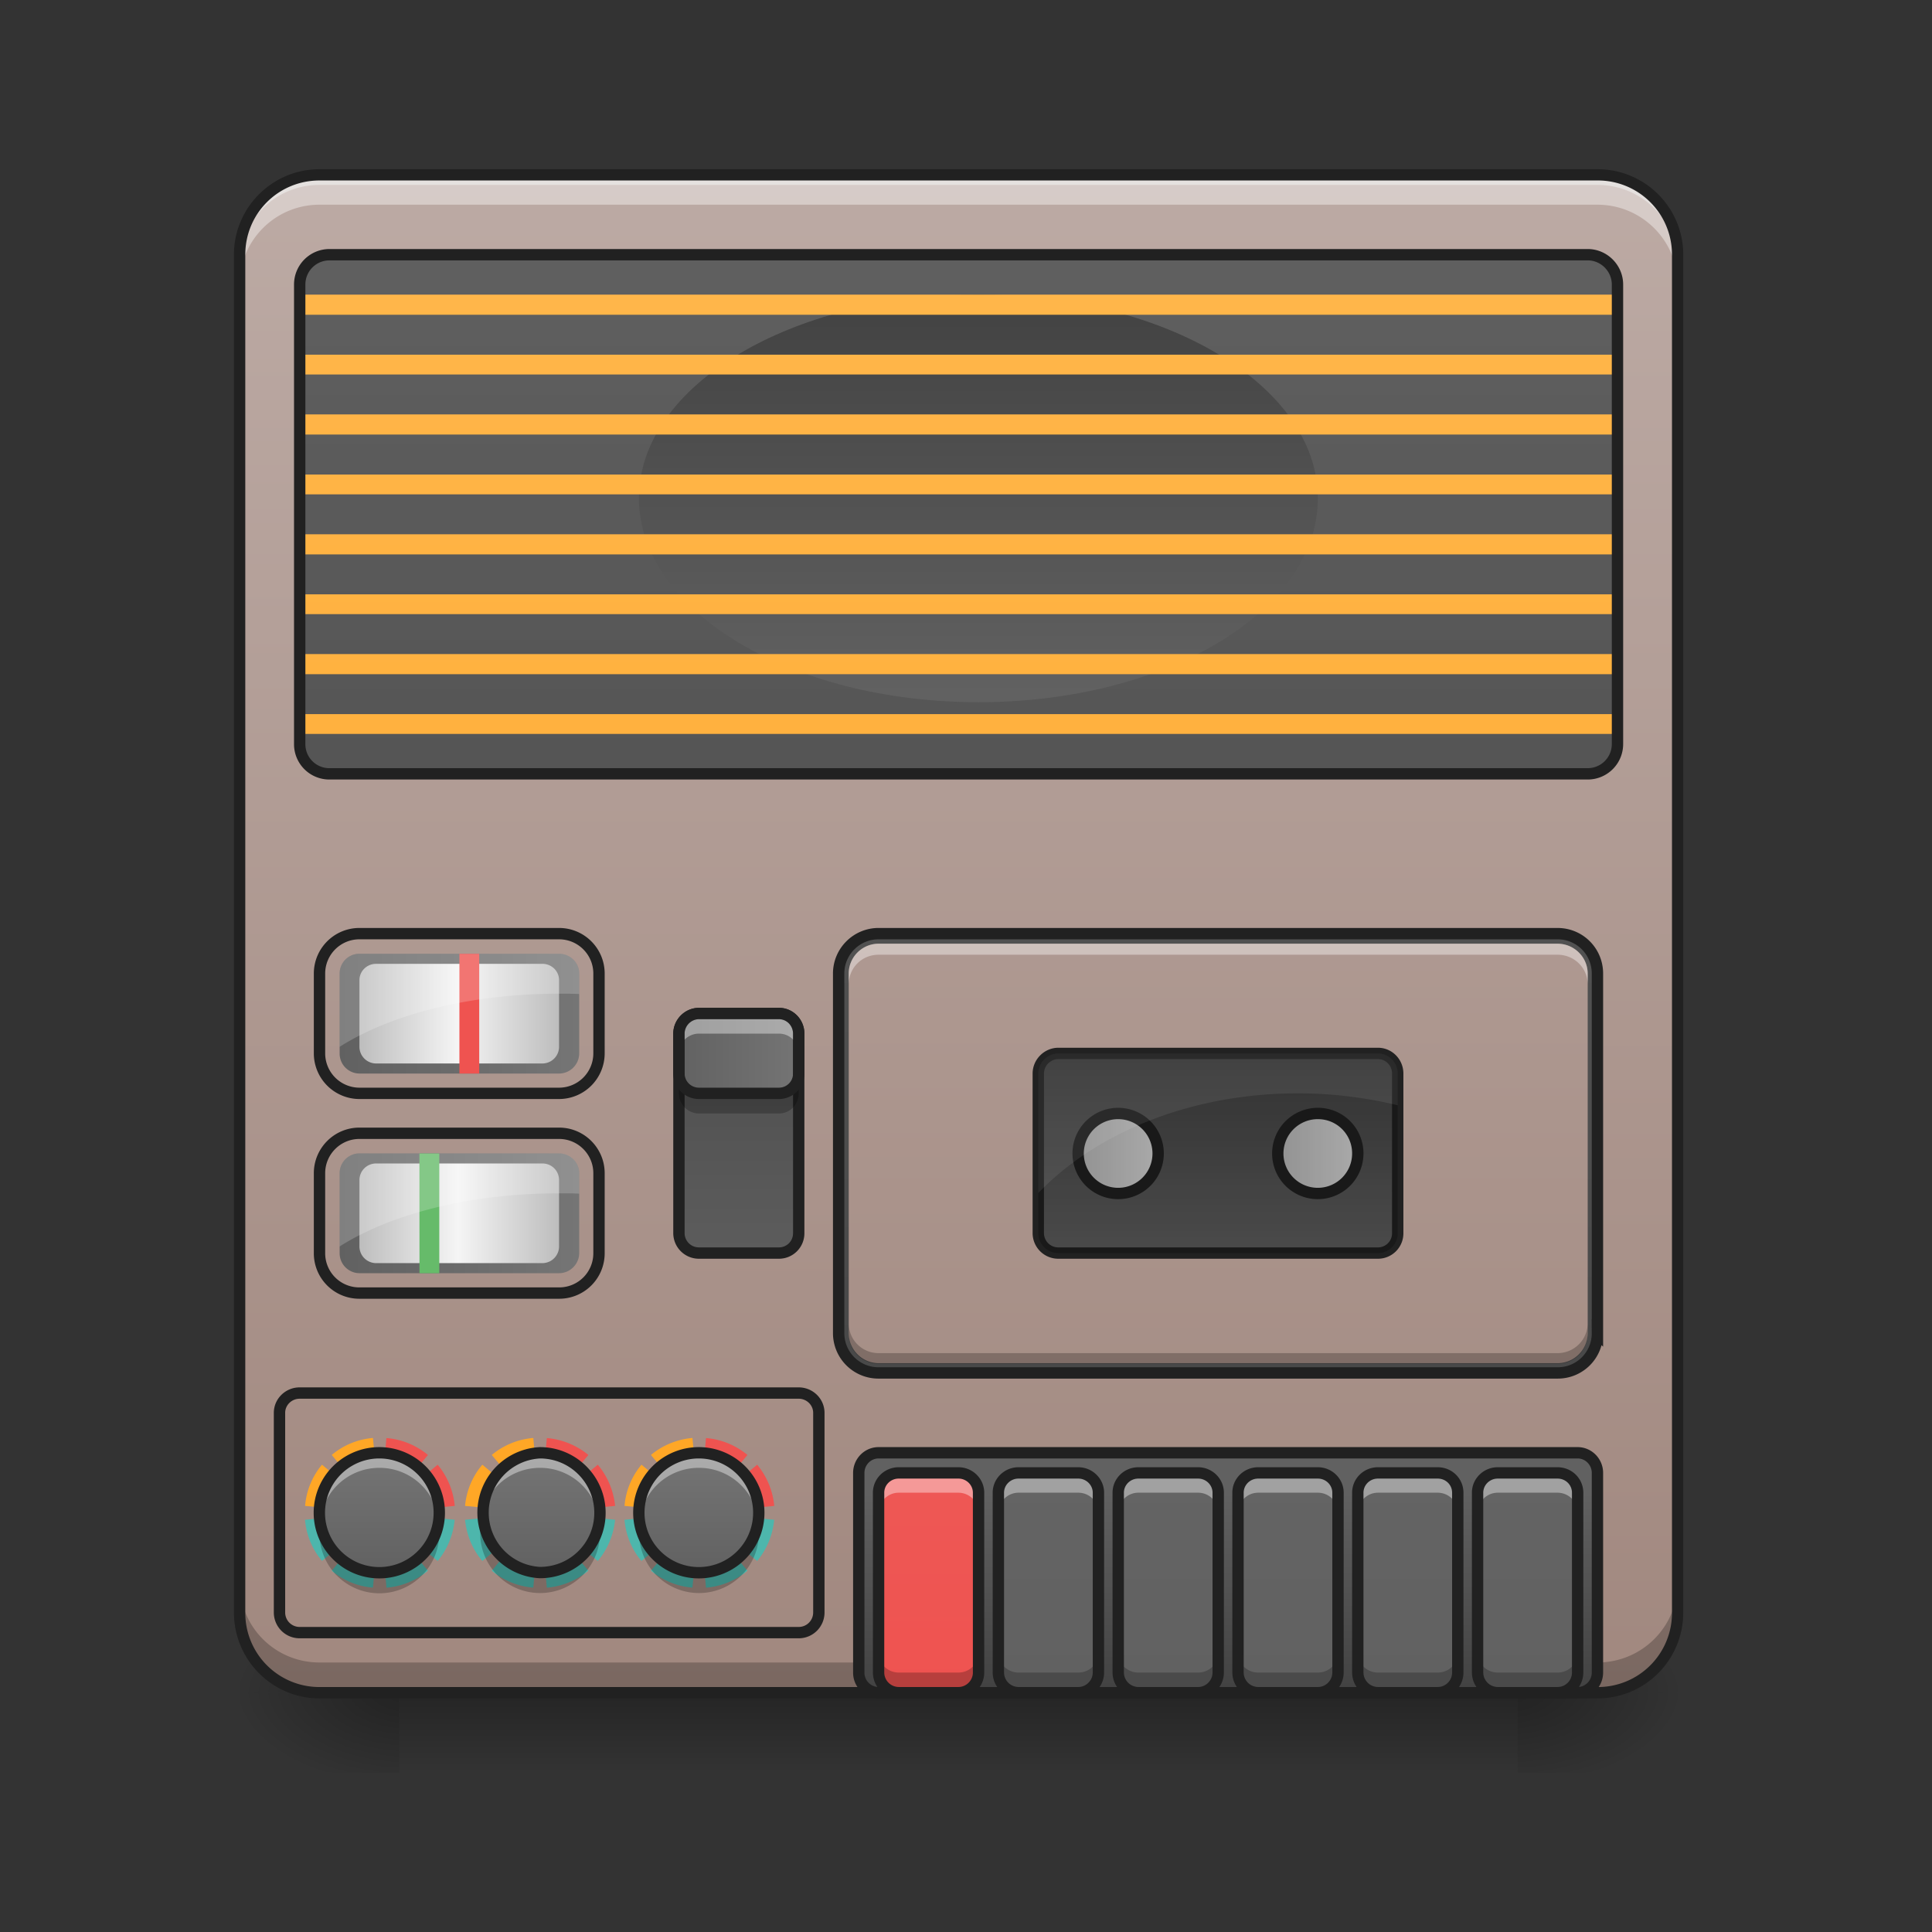 <svg height="32" viewBox="0 0 24 24" width="32" xmlns="http://www.w3.org/2000/svg" xmlns:xlink="http://www.w3.org/1999/xlink"><rect x="0" y="0" width="24" height="24" fill="#333333" stroke="none"/><linearGradient id="a" gradientUnits="userSpaceOnUse" x1="11.908" x2="11.908" y1="21.026" y2="22.019"><stop offset="0" stop-opacity=".275"/><stop offset="1" stop-opacity="0"/></linearGradient><linearGradient id="b"><stop offset="0" stop-opacity=".314"/><stop offset=".222" stop-opacity=".275"/><stop offset="1" stop-opacity="0"/></linearGradient><radialGradient id="c" cx="450.909" cy="189.579" gradientTransform="matrix(0 -.059 -.105 0 38.602 47.696)" gradientUnits="userSpaceOnUse" r="21.167" xlink:href="#b"/><radialGradient id="d" cx="450.909" cy="189.579" gradientTransform="matrix(0 .059 .105 0 -14.787 -5.646)" gradientUnits="userSpaceOnUse" r="21.167" xlink:href="#b"/><radialGradient id="e" cx="450.909" cy="189.579" gradientTransform="matrix(0 -.059 .105 0 -14.787 47.696)" gradientUnits="userSpaceOnUse" r="21.167" xlink:href="#b"/><radialGradient id="f" cx="450.909" cy="189.579" gradientTransform="matrix(0 .059 -.105 0 38.602 -5.646)" gradientUnits="userSpaceOnUse" r="21.167" xlink:href="#b"/><linearGradient id="g"><stop offset="0" stop-color="#bcaaa4"/><stop offset="1" stop-color="#a1887f"/></linearGradient><linearGradient id="h" gradientUnits="userSpaceOnUse" x1="11.411" x2="11.411" xlink:href="#g" y1="2.173" y2="21.026"/><linearGradient id="i"><stop offset="0" stop-color="#424242"/><stop offset="1" stop-color="#616161"/></linearGradient><linearGradient id="j" gradientUnits="userSpaceOnUse" x1="8.434" x2="8.434" xlink:href="#i" y1="21.026" y2="2.172"/><linearGradient id="k" gradientUnits="userSpaceOnUse" x1="15.381" x2="15.381" xlink:href="#i" y1="21.026" y2="18.546"/><linearGradient id="l" gradientUnits="userSpaceOnUse" x1="10.667" x2="10.667" y1="21.026" y2="2.173"><stop offset="0" stop-color="#ef5350"/><stop offset="1" stop-color="#e57373"/></linearGradient><linearGradient id="m"><stop offset="0" stop-color="#616161"/><stop offset="1" stop-color="#757575"/></linearGradient><linearGradient id="n" gradientUnits="userSpaceOnUse" x1="12.155" x2="12.155" xlink:href="#m" y1="21.026" y2="2.173"/><linearGradient id="o" gradientUnits="userSpaceOnUse" x1="13.643" x2="13.643" xlink:href="#m" y1="21.026" y2="2.173"/><linearGradient id="p" gradientUnits="userSpaceOnUse" x1="15.131" x2="15.131" xlink:href="#m" y1="21.026" y2="2.173"/><linearGradient id="q" gradientUnits="userSpaceOnUse" x1="16.621" x2="16.621" xlink:href="#m" y1="21.026" y2="2.173"/><linearGradient id="r" gradientUnits="userSpaceOnUse" x1="18.109" x2="18.109" xlink:href="#m" y1="21.026" y2="2.173"/><linearGradient id="s" gradientTransform="matrix(.044 0 0 .043 1.266 16.329)" gradientUnits="userSpaceOnUse" x1="150.225" x2="150.225" xlink:href="#g" y1="-332.179" y2="110.204"/><linearGradient id="t" gradientUnits="userSpaceOnUse" x1="15.629" x2="15.629" xlink:href="#i" y1="13.088" y2="15.569"/><linearGradient id="u" gradientUnits="userSpaceOnUse" x1="11.908" x2="11.908" xlink:href="#i" y1="21.026" y2="2.173"/><linearGradient id="v" gradientUnits="userSpaceOnUse" x1="11.908" x2="11.908" xlink:href="#i" y1="3.66" y2="8.622"/><linearGradient id="w" gradientUnits="userSpaceOnUse" x1="11.908" x2="11.908" y1="2.173" y2="21.026"><stop offset="0" stop-color="#ffb74d"/><stop offset="1" stop-color="#ffa726"/></linearGradient><linearGradient id="x" gradientUnits="userSpaceOnUse" x1="4.465" x2="4.465" xlink:href="#m" y1="19.538" y2="18.05"/><linearGradient id="y" gradientUnits="userSpaceOnUse" x1="6.46" x2="6.46" xlink:href="#m" y1="19.538" y2="18.05"/><linearGradient id="z" gradientUnits="userSpaceOnUse" x1="8.435" x2="8.435" xlink:href="#m" y1="19.538" y2="18.05"/><linearGradient id="A" gradientUnits="userSpaceOnUse" x1="9.179" x2="9.179" y1="15.569" y2="12.592"><stop offset="0" stop-color="#e0e0e0"/><stop offset="1" stop-color="#bdbdbd"/></linearGradient><linearGradient id="B" gradientUnits="userSpaceOnUse" x1="8.364" x2="9.993" xlink:href="#m" y1="13.088" y2="13.088"/><linearGradient id="C"><stop offset="0" stop-color="#bdbdbd"/><stop offset="1" stop-color="#e0e0e0"/></linearGradient><linearGradient id="D" gradientUnits="userSpaceOnUse" x1="15.806" x2="16.939" xlink:href="#C" y1="14.329" y2="14.329"/><linearGradient id="E" gradientUnits="userSpaceOnUse" x1="13.326" x2="14.459" xlink:href="#C" y1="14.329" y2="14.329"/><linearGradient id="F" gradientUnits="userSpaceOnUse" x1="4.217" x2="7.194" xlink:href="#m" y1="12.592" y2="12.592"/><linearGradient id="G"><stop offset="0" stop-color="#bdbdbd"/><stop offset=".493" stop-color="#f5f5f5"/><stop offset="1" stop-color="#bdbdbd"/></linearGradient><linearGradient id="H" gradientUnits="userSpaceOnUse" x1="4.465" x2="6.946" xlink:href="#G" y1="12.592" y2="12.592"/><linearGradient id="I" gradientUnits="userSpaceOnUse" x1="4.217" x2="7.194" xlink:href="#m" y1="15.072" y2="15.072"/><linearGradient id="J" gradientUnits="userSpaceOnUse" x1="4.465" x2="6.946" xlink:href="#G" y1="15.072" y2="15.072"/><path d="m4.96 21.027h13.892v.993h-13.892zm0 0" fill="url(#a)"/><path d="m18.852 21.027h1.988v-.996h-1.988zm0 0" fill="url(#c)"/><path d="m4.96 21.027h-1.982v.993h1.982zm0 0" fill="url(#d)"/><path d="m4.96 21.027h-1.982v-.996h1.982zm0 0" fill="url(#e)"/><path d="m18.852 21.027h1.988v.993h-1.988zm0 0" fill="url(#f)"/><path d="m3.969 2.172h15.875c.55 0 .996.445.996.992v16.867c0 .551-.445.996-.996.996h-15.875a.994.994 0 0 1 -.992-.996v-16.867c0-.547.445-.992.992-.992zm0 0" fill="url(#h)"/><path d="m3.969 2.172a.989.989 0 0 0 -.992.992v.125c0-.55.441-.992.992-.992h15.875c.55 0 .996.441.996.992v-.125a.992.992 0 0 0 -.996-.992zm0 0" fill="#e6e6e6" fill-opacity=".588"/><path d="m10.914 11.598h8.434c.277 0 .496.222.496.496v4.465a.492.492 0 0 1 -.496.496h-8.434a.494.494 0 0 1 -.496-.496v-4.465c0-.274.223-.496.496-.496zm0 0" fill="url(#j)"/><path d="m3.969 2.172a.989.989 0 0 0 -.992.992v.371c0-.547.441-.992.992-.992h15.875c.55 0 .996.445.996.992v-.37a.992.992 0 0 0 -.996-.993zm0 0" fill="#fff" fill-opacity=".392"/><path d="m3.969 21.027a.992.992 0 0 1 -.992-.996v-.37c0 .55.441.991.992.991h15.875c.55 0 .996-.441.996-.992v.371c0 .551-.445.996-.996.996zm0 0" fill-opacity=".235"/><path d="m3.969 2.102c-.586 0-1.063.476-1.063 1.062v16.867c0 .59.477 1.067 1.063 1.067h15.875c.59 0 1.066-.477 1.066-1.067v-16.867c0-.586-.476-1.062-1.066-1.062zm0 .14h15.875a.92.92 0 0 1 .926.922v16.867a.92.92 0 0 1 -.926.926h-15.875a.92.92 0 0 1 -.922-.926v-16.867c0-.512.41-.922.922-.922zm0 0" fill="#212121"/><path d="m10.914 18.047h8.684c.136 0 .246.113.246.25v2.48c0 .137-.11.25-.246.25h-8.684a.248.248 0 0 1 -.246-.25v-2.48c0-.137.11-.25.246-.25zm0 0" fill="url(#k)"/><path d="m11.164 18.297h.742c.137 0 .25.11.25.246v2.234c0 .137-.113.25-.25.25h-.742a.252.252 0 0 1 -.25-.25v-2.234c0-.137.113-.246.25-.246zm0 0" fill="url(#l)"/><path d="m11.164 18.297c-.137 0-.25.11-.25.246v.25c0-.137.113-.25.25-.25h.742c.137 0 .25.113.25.25v-.25a.248.248 0 0 0 -.25-.246zm0 0" fill="#fff" fill-opacity=".392"/><path d="m11.164 21.027a.252.252 0 0 1 -.25-.25v-.246c0 .137.113.246.25.246h.742c.137 0 .25-.109.25-.246v.246c0 .137-.113.25-.25.25zm0 0" fill-opacity=".235"/><path d="m11.164 18.297h.742c.137 0 .25.11.25.246v2.234c0 .137-.113.25-.25.25h-.742a.252.252 0 0 1 -.25-.25v-2.234c0-.137.113-.246.25-.246zm0 0" fill="none" stroke="#212121" stroke-linecap="round" stroke-linejoin="round" stroke-width=".141"/><path d="m12.652 18.297h.743c.136 0 .25.11.25.246v2.234c0 .137-.114.25-.25.25h-.743a.252.252 0 0 1 -.25-.25v-2.234c0-.137.114-.246.25-.246zm0 0" fill="url(#n)"/><path d="m12.652 18.297c-.136 0-.25.11-.25.246v.25c0-.137.114-.25.25-.25h.743c.14 0 .25.113.25.25v-.25a.246.246 0 0 0 -.25-.246zm0 0" fill="#fff" fill-opacity=".392"/><path d="m12.652 21.027a.252.252 0 0 1 -.25-.25v-.246c0 .137.114.246.25.246h.743c.14 0 .25-.109.25-.246v.246a.25.25 0 0 1 -.25.25zm0 0" fill-opacity=".235"/><path d="m12.652 18.297h.743c.136 0 .25.11.25.246v2.234c0 .137-.114.25-.25.25h-.743a.252.252 0 0 1 -.25-.25v-2.234c0-.137.114-.246.25-.246zm0 0" fill="none" stroke="#212121" stroke-linecap="round" stroke-linejoin="round" stroke-width=".141"/><path d="m14.14 18.297h.743c.137 0 .25.11.25.246v2.234c0 .137-.113.25-.25.25h-.742a.252.252 0 0 1 -.25-.25v-2.234c0-.137.113-.246.25-.246zm0 0" fill="url(#o)"/><path d="m14.14 18.297c-.136 0-.25.11-.25.246v.25c0-.137.114-.25.25-.25h.743c.14 0 .25.113.25.25v-.25a.246.246 0 0 0 -.25-.246zm0 0" fill="#fff" fill-opacity=".392"/><path d="m14.14 21.027a.252.252 0 0 1 -.25-.25v-.246c0 .137.114.246.25.246h.743c.14 0 .25-.109.25-.246v.246a.25.25 0 0 1 -.25.25zm0 0" fill-opacity=".235"/><path d="m14.14 18.297h.743c.137 0 .25.11.25.246v2.234c0 .137-.113.25-.25.25h-.742a.252.252 0 0 1 -.25-.25v-2.234c0-.137.113-.246.25-.246zm0 0" fill="none" stroke="#212121" stroke-linecap="round" stroke-linejoin="round" stroke-width=".141"/><path d="m15.629 18.297h.742c.137 0 .25.11.25.246v2.234c0 .137-.113.25-.25.25h-.742a.252.252 0 0 1 -.25-.25v-2.234c0-.137.113-.246.25-.246zm0 0" fill="url(#p)"/><path d="m15.629 18.297c-.137 0-.25.11-.25.246v.25c0-.137.113-.25.25-.25h.742c.14 0 .25.113.25.25v-.25a.246.246 0 0 0 -.25-.246zm0 0" fill="#fff" fill-opacity=".392"/><path d="m15.629 21.027a.252.252 0 0 1 -.25-.25v-.246c0 .137.113.246.25.246h.742c.14 0 .25-.109.25-.246v.246a.25.25 0 0 1 -.25.25zm0 0" fill-opacity=".235"/><path d="m15.629 18.297h.742c.137 0 .25.11.25.246v2.234c0 .137-.113.25-.25.25h-.742a.252.252 0 0 1 -.25-.25v-2.234c0-.137.113-.246.25-.246zm0 0" fill="none" stroke="#212121" stroke-linecap="round" stroke-linejoin="round" stroke-width=".141"/><path d="m17.117 18.297h.742c.141 0 .25.11.25.246v2.234a.25.25 0 0 1 -.25.25h-.742a.252.252 0 0 1 -.25-.25v-2.234c0-.137.113-.246.25-.246zm0 0" fill="url(#q)"/><path d="m17.117 18.297c-.137 0-.25.11-.25.246v.25c0-.137.113-.25.25-.25h.742c.141 0 .25.113.25.25v-.25a.246.246 0 0 0 -.25-.246zm0 0" fill="#fff" fill-opacity=".392"/><path d="m17.117 21.027a.252.252 0 0 1 -.25-.25v-.246c0 .137.113.246.25.246h.742c.141 0 .25-.109.25-.246v.246a.25.25 0 0 1 -.25.25zm0 0" fill-opacity=".235"/><path d="m17.117 18.297h.742c.141 0 .25.11.25.246v2.234a.25.25 0 0 1 -.25.25h-.742a.252.252 0 0 1 -.25-.25v-2.234c0-.137.113-.246.25-.246zm0 0" fill="none" stroke="#212121" stroke-linecap="round" stroke-linejoin="round" stroke-width=".141"/><path d="m18.605 18.297h.743c.14 0 .25.11.25.246v2.234a.25.25 0 0 1 -.25.25h-.743a.252.252 0 0 1 -.25-.25v-2.234c0-.137.114-.246.25-.246zm0 0" fill="url(#r)"/><path d="m18.605 18.297c-.136 0-.25.11-.25.246v.25c0-.137.114-.25.25-.25h.743c.14 0 .25.113.25.25v-.25a.246.246 0 0 0 -.25-.246zm0 0" fill="#fff" fill-opacity=".392"/><path d="m18.605 21.027a.252.252 0 0 1 -.25-.25v-.246c0 .137.114.246.25.246h.743c.14 0 .25-.109.25-.246v.246a.25.25 0 0 1 -.25.25zm0 0" fill-opacity=".235"/><g fill="none" stroke="#212121" stroke-linecap="round" stroke-width=".141"><path d="m18.605 18.297h.743c.14 0 .25.11.25.246v2.234a.25.25 0 0 1 -.25.25h-.743a.252.252 0 0 1 -.25-.25v-2.234c0-.137.114-.246.25-.246zm0 0" stroke-linejoin="round"/><path d="m10.914 18.047h8.684c.136 0 .246.113.246.25v2.48c0 .137-.11.25-.246.25h-8.684a.248.248 0 0 1 -.246-.25v-2.48c0-.137.11-.25.246-.25zm0 0" stroke-linejoin="round"/><path d="m10.914 11.598h8.434c.277 0 .496.222.496.496v4.465a.492.492 0 0 1 -.496.496h-8.434a.494.494 0 0 1 -.496-.496v-4.465c0-.274.223-.496.496-.496zm0 0"/></g><path d="m10.914 11.723h8.434c.207 0 .375.168.375.37v4.466a.375.375 0 0 1 -.375.375h-8.434a.374.374 0 0 1 -.371-.375v-4.465c0-.203.168-.371.371-.371zm0 0" fill="url(#s)"/><path d="m13.148 13.086h3.97c.136 0 .245.113.245.25v1.984c0 .137-.11.246-.246.246h-3.969a.248.248 0 0 1 -.25-.246v-1.984c0-.137.114-.25.25-.25zm0 0" fill="url(#t)"/><path d="m4.094 3.164h15.629c.203 0 .37.168.37.371v5.707a.37.37 0 0 1 -.37.371h-15.63a.368.368 0 0 1 -.37-.37v-5.709a.37.37 0 0 1 .37-.37zm0 0" fill="url(#u)"/><path d="m12.156 3.66c2.328 0 4.215 1.133 4.215 2.531 0 1.399-1.887 2.532-4.215 2.532s-4.219-1.133-4.219-2.533c0-1.398 1.891-2.53 4.22-2.53zm0 0" fill="url(#v)"/><path d="m3.723 3.66v.25h16.37v-.25zm0 .746v.246h16.37v-.246zm0 .742v.25h16.37v-.25zm0 .747v.246h16.37v-.246zm0 .742v.25h16.37v-.25zm0 .746v.246h16.37v-.246zm0 .742v.25h16.37v-.25zm0 .746v.246h16.37v-.246zm0 0" fill="url(#w)"/><path d="m4.719 18.793-.93.086a.911.911 0 0 0 .211.511zm0 0 .718.598a.94.94 0 0 0 .211-.512zm0 0 .082.93a.923.923 0 0 0 .515-.211zm0 0-.598.719c.14.117.316.195.512.21zm0 0" fill="#4db6ac"/><path d="m4.633 17.863a.911.911 0 0 0 -.512.211l.594.715v-.039zm-.633.332a.911.911 0 0 0 -.21.512l.925.086v-.004zm0 0" fill="#ffa726"/><path d="m4.8 17.863-.081.93.93-.086a.94.94 0 0 0 -.212-.512l-.718.598.597-.719a.923.923 0 0 0 -.515-.21zm-.081.93-.004-.043v.04l.004.003-.004-.004v.004zm0 0" fill="#ef5350"/><path d="m4.715 18.047a.745.745 0 1 1 -.006 1.49.745.745 0 0 1 .006-1.49zm0 0" fill="url(#x)"/><path d="m3.98 18.918a.744.744 0 1 0 1.465 0 .74.74 0 0 1 -.73.617.74.74 0 0 1 -.735-.617zm0 0" fill-opacity=".235"/><path d="m4.715 18.047a.744.744 0 0 0 -.746.746c0 .031.004.062.008.094a.74.74 0 0 1 .738-.653c.379 0 .691.286.738.653.004-.032.004-.063.004-.094a.743.743 0 0 0 -.742-.746zm0 0" fill="#fff" fill-opacity=".392"/><path d="m4.715 18.047a.745.745 0 1 1 -.006 1.49.745.745 0 0 1 .006-1.49zm0 0" fill="none" stroke="#212121" stroke-linecap="round" stroke-linejoin="round" stroke-width=".141"/><path d="m6.707 18.793-.93.086c.02.195.094.371.215.512zm0 0 .719.598a.944.944 0 0 0 .215-.512zm0 0 .086.93a.935.935 0 0 0 .516-.211zm0 0-.598.719c.141.117.32.195.516.21zm0 0" fill="#4db6ac"/><path d="m6.625 17.863a.923.923 0 0 0 -.516.211l.594.715v-.039zm-.633.332a.916.916 0 0 0 -.215.512l.926.086v-.004zm0 0" fill="#ffa726"/><path d="m6.793 17.863-.086.93.934-.086a.944.944 0 0 0 -.215-.512l-.719.598.602-.719a.935.935 0 0 0 -.516-.21zm-.086.93-.004-.043v.04l.004.003-.004-.004v.004zm0 0" fill="#ef5350"/><path d="m6.707 18.047c.414 0 .746.336.746.746s-.332.742-.746.742a.745.745 0 0 1 0-1.488zm0 0" fill="url(#y)"/><path d="m5.973 18.918a1.26 1.26 0 0 0 -.008.121.744.744 0 1 0 1.477-.121.747.747 0 0 1 -1.469 0zm0 0" fill-opacity=".235"/><path d="m6.707 18.047a.743.743 0 0 0 -.738.84.746.746 0 0 1 .738-.653.74.74 0 0 1 .738.653.744.744 0 0 0 -.738-.84zm0 0" fill="#fff" fill-opacity=".392"/><path d="m6.707 18.047c.414 0 .746.336.746.746s-.332.742-.746.742a.745.745 0 0 1 0-1.488zm0 0" fill="none" stroke="#212121" stroke-linecap="round" stroke-linejoin="round" stroke-width=".141"/><path d="m8.688 18.793-.93.086a.911.911 0 0 0 .21.512zm0 0 .718.598a.94.94 0 0 0 .211-.512zm0 0 .082.93a.923.923 0 0 0 .515-.211zm0 0-.602.719c.144.117.32.195.516.21zm0 0" fill="#4db6ac"/><path d="m8.602 17.863a.935.935 0 0 0 -.516.211l.598.715v-.039zm-.633.332a.911.911 0 0 0 -.211.512l.926.086v-.004zm0 0" fill="#ffa726"/><path d="m8.77 17.863-.082.93.93-.086a.94.94 0 0 0 -.212-.512l-.719.598.598-.719a.923.923 0 0 0 -.515-.21zm-.082.93-.004-.043v.04l.004.003-.004-.004v.004zm0 0" fill="#ef5350"/><path d="m8.684 18.047a.745.745 0 1 1 -.006 1.49.745.745 0 0 1 .006-1.49zm0 0" fill="url(#z)"/><path d="m7.95 18.918a.744.744 0 1 0 1.477.121c-.001-.039-.005-.082-.009-.121a.744.744 0 0 1 -.734.617.74.74 0 0 1 -.735-.617zm0 0" fill-opacity=".235"/><path d="m8.684 18.047a.744.744 0 0 0 -.739.84.74.74 0 0 1 .739-.653c.379 0 .691.286.738.653.004-.032.004-.063.004-.094a.743.743 0 0 0 -.742-.746zm0 0" fill="#fff" fill-opacity=".392"/><path d="m8.684 18.047a.745.745 0 1 1 -.006 1.49.745.745 0 0 1 .006-1.49zm0 0" fill="none" stroke="#212121" stroke-linecap="round" stroke-linejoin="round" stroke-width=".141"/><path d="m3.723 17.305h6.199c.137 0 .25.11.25.246v2.48a.25.25 0 0 1 -.25.25h-6.2a.25.25 0 0 1 -.25-.25v-2.48c0-.137.114-.246.25-.246zm0 0" fill="none" stroke="#212121" stroke-linecap="round" stroke-linejoin="round" stroke-width=".141"/><path d="m8.684 12.59h.992c.136 0 .246.113.246.25v2.48c0 .137-.11.246-.246.246h-.992a.248.248 0 0 1 -.25-.246v-2.48c0-.137.113-.25.25-.25zm0 0" fill="url(#A)"/><path d="m8.684 12.59h.992c.136 0 .246.113.246.25v2.48c0 .137-.11.246-.246.246h-.992a.248.248 0 0 1 -.25-.246v-2.48c0-.137.113-.25.25-.25zm0 0" fill-opacity=".588"/><path d="m8.684 12.59h.992c.136 0 .246.113.246.25v.496c0 .137-.11.246-.246.246h-.992a.248.248 0 0 1 -.25-.246v-.496c0-.137.113-.25.25-.25zm0 0" fill="url(#B)"/><path d="m8.684 12.59h.992c.137 0 .246.113.246.25v2.48c0 .137-.11.246-.246.246h-.992a.248.248 0 0 1 -.25-.246v-2.48c0-.137.113-.25.25-.25zm0 0" fill="none" stroke="#212121" stroke-linecap="round" stroke-linejoin="round" stroke-width=".141"/><path d="m8.684 12.59a.252.252 0 0 0 -.25.25v.246c0-.137.113-.246.25-.246h.992c.136 0 .246.11.246.246v-.246c0-.137-.11-.25-.246-.25zm0 0" fill="#fff" fill-opacity=".392"/><path d="m8.684 13.832a.25.25 0 0 1 -.25-.25v-.246c0 .137.113.246.25.246h.992c.136 0 .246-.11.246-.246v.246c0 .14-.11.25-.246.25zm0 0" fill-opacity=".235"/><path d="m8.684 12.59h.992c.137 0 .246.113.246.25v.496c0 .137-.11.246-.246.246h-.992a.248.248 0 0 1 -.25-.246v-.496c0-.137.113-.25.25-.25zm0 0" fill="none" stroke="#212121" stroke-linecap="round" stroke-linejoin="round" stroke-width=".141"/><path d="m16.371 13.832c.277 0 .496.223.496.496a.497.497 0 1 1 -.496-.496zm0 0" fill="url(#D)"/><path d="m13.89 13.832a.497.497 0 1 1 0 .994.497.497 0 0 1 0-.994zm0 0" fill="url(#E)"/><path d="m13.148 13.086h3.97c.136 0 .245.113.245.25v1.984c0 .137-.11.246-.246.246h-3.969a.248.248 0 0 1 -.25-.246v-1.984c0-.137.114-.25.25-.25zm0 0" fill="none" stroke="#212121" stroke-linecap="round" stroke-linejoin="round" stroke-width=".141"/><path d="m16.371 13.832c.277 0 .496.223.496.496a.497.497 0 1 1 -.496-.496zm-2.481 0a.497.497 0 1 1 0 .994.497.497 0 0 1 0-.994zm0 0" fill="none" stroke="#212121" stroke-linecap="round" stroke-linejoin="round" stroke-width=".141"/><path d="m13.148 13.086h3.97c.136 0 .245.113.245.25v1.984c0 .137-.11.246-.246.246h-3.969a.248.248 0 0 1 -.25-.246v-1.984c0-.137.114-.25.25-.25zm0 0" fill-opacity=".235"/><path d="m4.465 11.598h2.48c.274 0 .496.222.496.496v.992a.497.497 0 0 1 -.496.496h-2.48a.497.497 0 0 1 -.496-.496v-.992c0-.274.222-.496.496-.496zm0 0" fill="none" stroke="#212121" stroke-linecap="round" stroke-linejoin="round" stroke-width=".141"/><path d="m4.465 11.848h2.48c.137 0 .25.109.25.246v.992c0 .137-.113.25-.25.25h-2.48a.248.248 0 0 1 -.246-.25v-.992c0-.137.11-.246.246-.246zm0 0" fill="url(#F)"/><path d="m4.672 11.973h2.066c.114 0 .207.09.207.203v.828a.208.208 0 0 1 -.207.207h-2.066a.208.208 0 0 1 -.207-.207v-.828c0-.114.094-.203.207-.203zm0 0" fill="url(#H)"/><path d="m5.707 11.848h.246v1.488h-.246zm0 0" fill="#ef5350"/><path d="m4.465 11.848a.245.245 0 0 0 -.246.246v.91c.633-.402 1.617-.66 2.726-.66.086 0 .168 0 .25.004v-.254a.248.248 0 0 0 -.25-.246zm0 0" fill="#fff" fill-opacity=".196"/><path d="m4.465 14.078h2.48c.274 0 .496.223.496.496v.992a.494.494 0 0 1 -.496.497h-2.48a.494.494 0 0 1 -.496-.497v-.992c0-.273.222-.496.496-.496zm0 0" fill="none" stroke="#212121" stroke-linecap="round" stroke-linejoin="round" stroke-width=".141"/><path d="m4.465 14.328h2.48c.137 0 .25.11.25.246v.992c0 .137-.113.25-.25.25h-2.48a.248.248 0 0 1 -.246-.25v-.992c0-.136.11-.246.246-.246zm0 0" fill="url(#I)"/><path d="m4.672 14.453h2.066c.114 0 .207.09.207.207v.824a.208.208 0 0 1 -.207.207h-2.066a.208.208 0 0 1 -.207-.207v-.824c0-.117.094-.207.207-.207zm0 0" fill="url(#J)"/><path d="m5.21 14.328h.247v1.488h-.246zm0 0" fill="#66bb6a"/><path d="m4.465 14.328a.245.245 0 0 0 -.246.246v.91c.633-.402 1.617-.66 2.726-.66.086 0 .168 0 .25.004v-.254a.248.248 0 0 0 -.25-.246zm0 0" fill="#fff" fill-opacity=".196"/><path d="m4.094 3.164h15.629c.203 0 .37.168.37.371v5.707a.37.37 0 0 1 -.37.371h-15.63a.368.368 0 0 1 -.37-.37v-5.709a.37.37 0 0 1 .37-.37zm0 0" fill="none" stroke="#212121" stroke-linecap="round" stroke-linejoin="round" stroke-width=".141"/><path d="m10.914 11.723a.37.37 0 0 0 -.371.37v.137c0-.207.164-.37.371-.37h8.434c.207 0 .375.163.375.37v-.136a.374.374 0 0 0 -.375-.371zm0 0" fill="#fff" fill-opacity=".392"/><path d="m10.914 16.941a.368.368 0 0 1 -.371-.37v-.134a.37.37 0 0 0 .371.372h8.434a.374.374 0 0 0 .375-.372v.133a.372.372 0 0 1 -.375.371zm0 0" fill-opacity=".235"/><path d="m13.148 13.086a.252.252 0 0 0 -.25.25v1.484c.72-.75 1.895-1.238 3.227-1.238.434 0 .852.055 1.238.148v-.394c0-.137-.11-.25-.246-.25zm0 0" fill="#fff" fill-opacity=".078"/></svg>